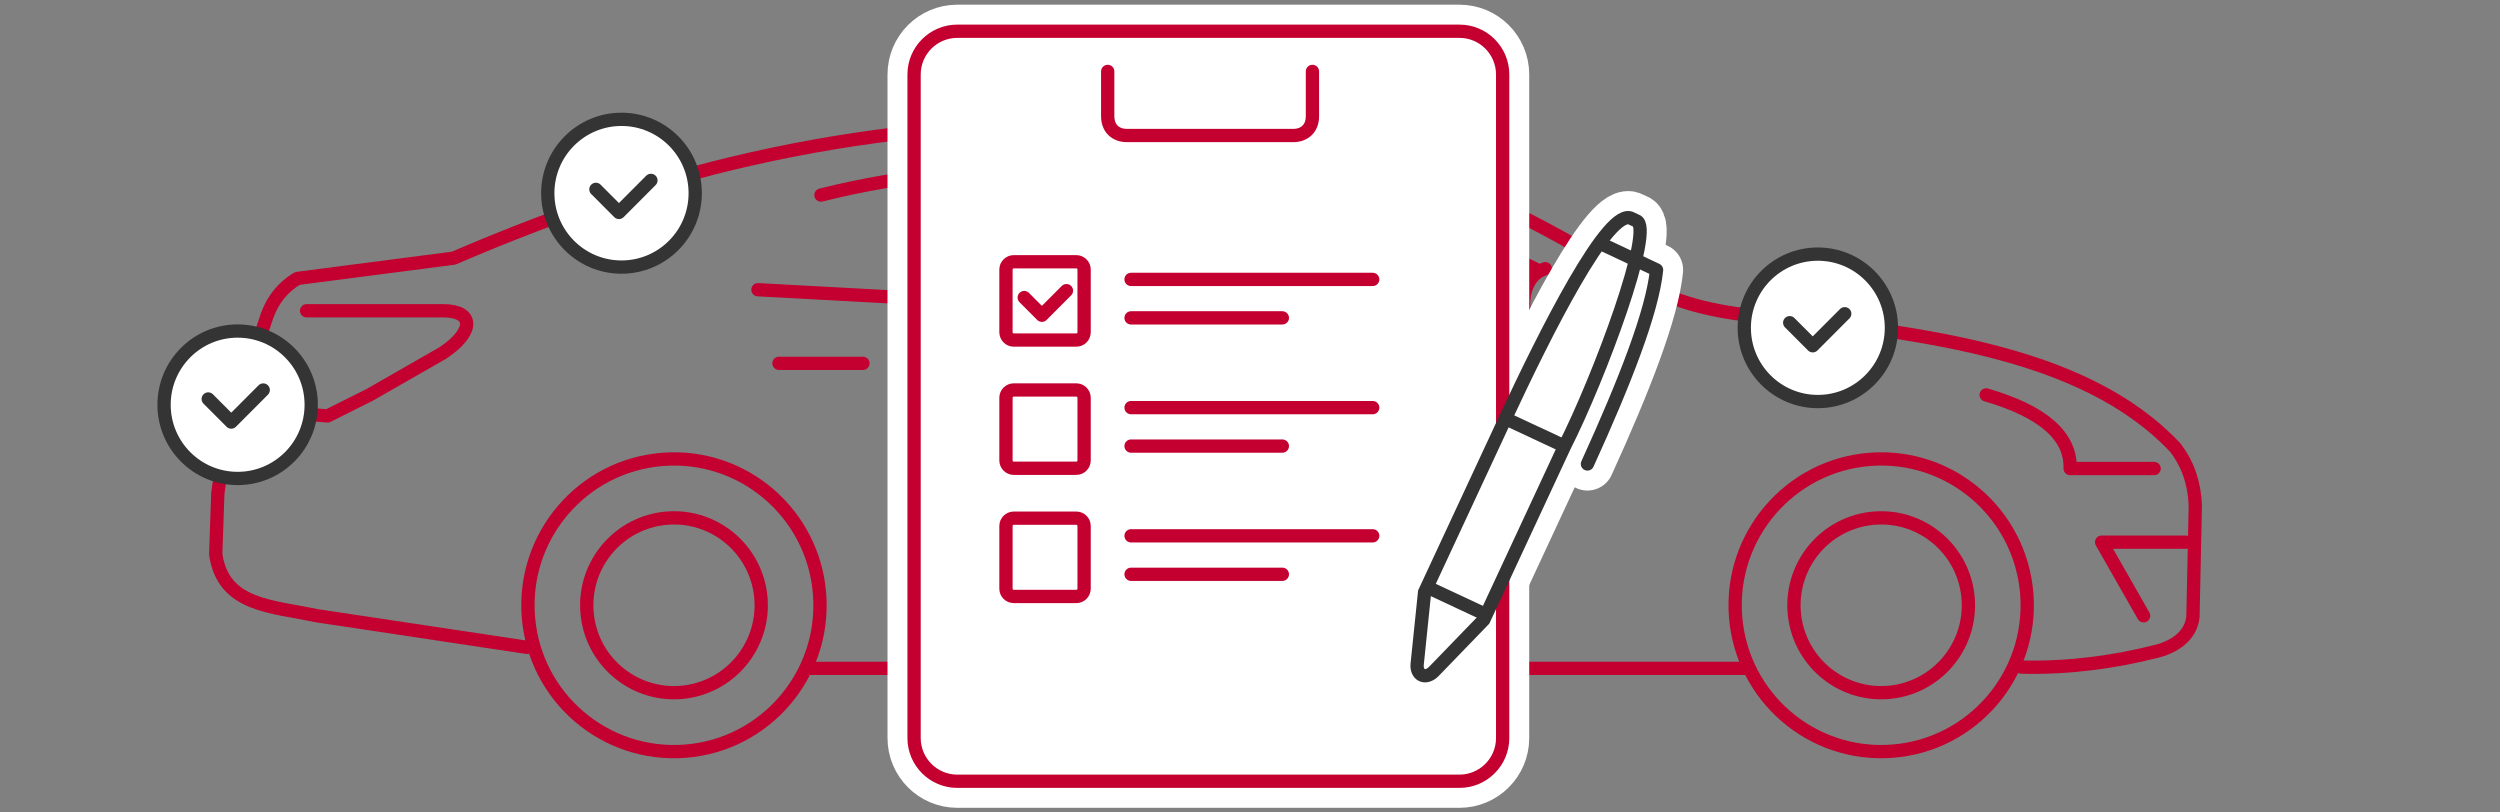 <svg width="320" height="104" viewBox="0 0 320 104" fill="none" xmlns="http://www.w3.org/2000/svg">
<rect x="0" y="0" width="320" height="104" fill="#808080" stroke="none"/>
<path d="M38.163 35.627L58.053 33.045C86.269 20.929 110.455 15.543 142.704 15.543C166.89 15.543 186.58 21.807 207.433 34.896C212.492 37.72 215.973 39.225 222.273 40.152C244.822 42.351 266.593 44.655 278.454 57.32C279.852 59.155 280.857 61.446 280.999 64.716L280.697 78.953C280.429 81.538 278.088 82.911 275.806 83.423C270.866 84.674 264.977 85.552 258.739 85.388" stroke="#C3002F" stroke-width="1.7" stroke-miterlimit="79.84" stroke-linecap="round" stroke-linejoin="round"/>
<path d="M242.225 96.152C231.931 96.945 222.944 89.226 222.152 78.911C221.36 68.596 229.063 59.592 239.357 58.798C249.651 58.005 258.638 65.724 259.43 76.039C260.221 86.353 252.518 95.359 242.225 96.152Z" stroke="#C3002F" stroke-width="1.7" stroke-miterlimit="79.84"/>
<path d="M279.757 69.397H269.009L274.382 78.82" stroke="#C3002F" stroke-width="1.7" stroke-miterlimit="79.84" stroke-linecap="round" stroke-linejoin="round"/>
<path d="M275.727 59.973H264.977C265.103 55.856 261.596 52.695 254.229 50.549" stroke="#C3002F" stroke-width="1.7" stroke-miterlimit="79.84" stroke-linecap="round" stroke-linejoin="round"/>
<path d="M223.324 85.552H103.736" stroke="#C3002F" stroke-width="1.7" stroke-miterlimit="79.84" stroke-linecap="round" stroke-linejoin="round"/>
<path d="M67.459 82.86L40.585 78.82C34.707 77.576 28.556 77.579 27.613 70.94L27.882 63.132C28.599 57.535 30.657 50.931 34.197 40.379C34.967 38.275 36.245 36.779 37.898 35.739" stroke="#C3002F" stroke-width="1.7" stroke-miterlimit="79.84" stroke-linecap="round" stroke-linejoin="round"/>
<path d="M39.241 39.777H56.708C60.74 39.777 60.74 42.469 56.708 45.163L47.303 50.549L41.928 53.241L33.15 52.523" stroke="#C3002F" stroke-width="1.7" stroke-miterlimit="79.84" stroke-linecap="round" stroke-linejoin="round"/>
<path d="M99.706 46.508H110.455" stroke="#C3002F" stroke-width="1.7" stroke-miterlimit="79.84" stroke-linecap="round" stroke-linejoin="round"/>
<path d="M156.141 49.201H166.889" stroke="#C3002F" stroke-width="1.7" stroke-miterlimit="79.84" stroke-linecap="round" stroke-linejoin="round"/>
<path d="M197.793 34.391C195.894 34.946 195.027 36.916 195.027 38.885C195.027 42.063 197.012 43.816 199.137 43.816H204.512" stroke="#C3002F" stroke-width="1.7" stroke-miterlimit="79.84" stroke-linecap="round" stroke-linejoin="round"/>
<path d="M196.449 34.391C181.213 26.858 165.259 21.838 148.076 20.929" stroke="#C3002F" stroke-width="1.7" stroke-miterlimit="79.84" stroke-linecap="round" stroke-linejoin="round"/>
<path d="M196.028 42.451L97.017 37.084" stroke="#C3002F" stroke-width="1.7" stroke-miterlimit="79.84" stroke-linecap="round" stroke-linejoin="round"/>
<path d="M142.703 39.777L140.015 20.929C125.27 21.607 115.83 22.275 105.081 24.967" stroke="#C3002F" stroke-width="1.7" stroke-miterlimit="79.84" stroke-linecap="round" stroke-linejoin="round"/>
<path d="M241.647 88.631C235.499 89.104 230.131 84.494 229.658 78.333C229.186 72.171 233.787 66.793 239.935 66.319C246.083 65.845 251.451 70.456 251.923 76.617C252.396 82.778 247.795 88.157 241.647 88.631Z" stroke="#C3002F" stroke-width="1.7" stroke-miterlimit="79.84"/>
<path d="M87.702 96.152C77.408 96.945 68.421 89.226 67.63 78.911C66.838 68.596 74.541 59.592 84.835 58.798C95.129 58.005 104.115 65.724 104.907 76.039C105.699 86.353 97.996 95.359 87.702 96.152Z" stroke="#C3002F" stroke-width="1.7" stroke-miterlimit="79.84"/>
<path d="M87.125 88.631C80.977 89.104 75.609 84.494 75.136 78.333C74.663 72.172 79.264 66.793 85.413 66.319C91.562 65.846 96.93 70.456 97.403 76.617C97.876 82.778 93.274 88.157 87.125 88.631Z" stroke="#C3002F" stroke-width="1.7" stroke-miterlimit="79.84"/>
<path fill-rule="evenodd" clip-rule="evenodd" d="M117.001 9.537V94.463C117.001 97.519 119.477 100 122.527 100H186.815C189.864 100 192.341 97.519 192.341 94.463V9.537C192.341 6.481 189.864 4 186.815 4H122.527C119.477 4 117.001 6.481 117.001 9.537Z" fill="white" stroke="white" stroke-width="6.799" stroke-miterlimit="79.84"/>
<path d="M137.765 43.527H129.763C129.21 43.527 128.763 43.079 128.763 42.525V34.507C128.763 33.954 129.21 33.505 129.763 33.505H137.765C138.317 33.505 138.765 33.954 138.765 34.507V42.525C138.765 43.079 138.317 43.527 137.765 43.527Z" fill="white" stroke="white" stroke-width="6.799" stroke-miterlimit="79.84"/>
<path d="M137.765 59.938H129.763C129.21 59.938 128.763 59.489 128.763 58.935V50.917C128.763 50.364 129.21 49.915 129.763 49.915H137.765C138.317 49.915 138.765 50.364 138.765 50.917V58.935C138.765 59.489 138.317 59.938 137.765 59.938Z" fill="white" stroke="white" stroke-width="6.799" stroke-miterlimit="79.84"/>
<path d="M137.765 76.348H129.763C129.21 76.348 128.763 75.899 128.763 75.346V67.328C128.763 66.774 129.21 66.326 129.763 66.326H137.765C138.317 66.326 138.765 66.774 138.765 67.328V75.346C138.765 75.899 138.317 76.348 137.765 76.348Z" fill="white" stroke="white" stroke-width="6.799" stroke-miterlimit="79.84"/>
<path d="M144.775 35.764H175.707" stroke="white" stroke-width="6.799" stroke-miterlimit="79.84" stroke-linecap="round" stroke-linejoin="round"/>
<path d="M144.775 40.687H164.141" stroke="white" stroke-width="6.799" stroke-miterlimit="79.84" stroke-linecap="round" stroke-linejoin="round"/>
<path d="M144.775 52.175H175.707" stroke="white" stroke-width="6.799" stroke-miterlimit="79.84" stroke-linecap="round" stroke-linejoin="round"/>
<path d="M144.775 57.098H164.141" stroke="white" stroke-width="6.799" stroke-miterlimit="79.84" stroke-linecap="round" stroke-linejoin="round"/>
<path d="M144.775 68.585H175.707" stroke="white" stroke-width="6.799" stroke-miterlimit="79.84" stroke-linecap="round" stroke-linejoin="round"/>
<path d="M144.775 73.508H164.141" stroke="white" stroke-width="6.799" stroke-miterlimit="79.84" stroke-linecap="round" stroke-linejoin="round"/>
<path d="M139.33 9.141V14.884C139.33 16.453 140.363 17.346 141.787 17.346H167.992C169.415 17.346 170.448 16.453 170.448 14.884V9.141" stroke="white" stroke-width="6.799" stroke-miterlimit="79.84" stroke-linecap="round" stroke-linejoin="round"/>
<path fill-rule="evenodd" clip-rule="evenodd" d="M192.66 53.644L182.349 75.798L181.395 85.042C181.281 86.332 182.349 87.029 183.466 86.011L189.921 79.335L200.231 57.182C204.723 48.332 211.89 29.048 209.441 28.255L208.854 27.981C205.952 26.273 197.736 42.736 192.66 53.644Z" fill="white" stroke="white" stroke-width="6.799" stroke-miterlimit="79.84"/>
<path d="M189.791 78.475L183.111 75.355" stroke="white" stroke-width="6.799" stroke-miterlimit="79.84" stroke-linecap="round" stroke-linejoin="round"/>
<path d="M193.148 53.788L199.827 56.909" stroke="white" stroke-width="6.799" stroke-miterlimit="79.84" stroke-linecap="round" stroke-linejoin="round"/>
<path d="M204.894 31.181L212.041 34.55C211.499 39.878 208.012 48.816 203.192 59.388" stroke="white" stroke-width="6.799" stroke-miterlimit="79.84" stroke-linecap="round" stroke-linejoin="round"/>
<path d="M242.102 41.962C242.102 47.173 237.886 51.398 232.685 51.398C227.484 51.398 223.268 47.173 223.268 41.962C223.268 36.75 227.484 32.526 232.685 32.526C237.886 32.526 242.102 36.75 242.102 41.962Z" fill="white" stroke="#343434" stroke-width="1.7" stroke-miterlimit="79.84"/>
<path d="M39.835 51.808C39.835 57.019 35.618 61.244 30.417 61.244C25.216 61.244 21 57.019 21 51.808C21 46.597 25.216 42.372 30.417 42.372C35.618 42.372 39.835 46.597 39.835 51.808Z" fill="white" stroke="#343434" stroke-width="1.7" stroke-miterlimit="79.84"/>
<path d="M88.988 24.731C88.988 29.953 84.763 34.187 79.551 34.187C74.339 34.187 70.114 29.953 70.114 24.731C70.114 19.509 74.339 15.275 79.551 15.275C84.763 15.275 88.988 19.509 88.988 24.731Z" fill="white" stroke="#343434" stroke-width="1.7" stroke-miterlimit="79.84"/>
<path d="M229.082 41.305L232.03 44.259L236.125 40.157" stroke="#343434" stroke-width="1.7" stroke-miterlimit="79.84" stroke-linecap="round" stroke-linejoin="round"/>
<path d="M76.276 24.238L79.224 27.192L83.319 23.09" stroke="#343434" stroke-width="1.7" stroke-miterlimit="79.84" stroke-linecap="round" stroke-linejoin="round"/>
<path d="M26.651 51.069L29.599 54.023L33.694 49.921" stroke="#343434" stroke-width="1.7" stroke-miterlimit="79.84" stroke-linecap="round" stroke-linejoin="round"/>
<path fill-rule="evenodd" clip-rule="evenodd" d="M117.001 9.537V94.463C117.001 97.519 119.477 100 122.527 100H186.815C189.864 100 192.341 97.519 192.341 94.463V9.537C192.341 6.481 189.864 4 186.815 4H122.527C119.477 4 117.001 6.481 117.001 9.537Z" fill="white" stroke="#C3002F" stroke-width="1.7" stroke-miterlimit="79.84"/>
<path d="M137.765 43.527H129.763C129.21 43.527 128.763 43.079 128.763 42.525V34.507C128.763 33.954 129.21 33.505 129.763 33.505H137.765C138.317 33.505 138.765 33.954 138.765 34.507V42.525C138.765 43.079 138.317 43.527 137.765 43.527Z" fill="white" stroke="#C3002F" stroke-width="1.7" stroke-miterlimit="79.84"/>
<path d="M137.765 59.938H129.763C129.21 59.938 128.763 59.489 128.763 58.935V50.917C128.763 50.364 129.21 49.915 129.763 49.915H137.765C138.317 49.915 138.765 50.364 138.765 50.917V58.935C138.765 59.489 138.317 59.938 137.765 59.938Z" fill="white" stroke="#C3002F" stroke-width="1.7" stroke-miterlimit="79.84"/>
<path d="M137.765 76.348H129.763C129.21 76.348 128.763 75.899 128.763 75.346V67.328C128.763 66.774 129.21 66.326 129.763 66.326H137.765C138.317 66.326 138.765 66.774 138.765 67.328V75.346C138.765 75.899 138.317 76.348 137.765 76.348Z" fill="white" stroke="#C3002F" stroke-width="1.7" stroke-miterlimit="79.84"/>
<path d="M144.775 35.764H175.707" stroke="#C3002F" stroke-width="1.7" stroke-miterlimit="79.84" stroke-linecap="round" stroke-linejoin="round"/>
<path d="M144.775 40.687H164.141" stroke="#C3002F" stroke-width="1.7" stroke-miterlimit="79.84" stroke-linecap="round" stroke-linejoin="round"/>
<path d="M144.775 52.175H175.707" stroke="#C3002F" stroke-width="1.7" stroke-miterlimit="79.84" stroke-linecap="round" stroke-linejoin="round"/>
<path d="M144.775 57.098H164.141" stroke="#C3002F" stroke-width="1.7" stroke-miterlimit="79.84" stroke-linecap="round" stroke-linejoin="round"/>
<path d="M144.775 68.585H175.707" stroke="#C3002F" stroke-width="1.7" stroke-miterlimit="79.84" stroke-linecap="round" stroke-linejoin="round"/>
<path d="M144.775 73.508H164.141" stroke="#C3002F" stroke-width="1.7" stroke-miterlimit="79.84" stroke-linecap="round" stroke-linejoin="round"/>
<path d="M141.787 9.141V14.884C141.787 16.453 142.82 17.346 144.244 17.346H165.535C166.959 17.346 167.992 16.453 167.992 14.884V9.141" stroke="#C3002F" stroke-width="1.7" stroke-miterlimit="79.84" stroke-linecap="round" stroke-linejoin="round"/>
<path fill-rule="evenodd" clip-rule="evenodd" d="M192.66 53.644L182.349 75.798L181.395 85.042C181.281 86.332 182.349 87.029 183.466 86.011L189.921 79.335L200.231 57.182C204.723 48.332 211.89 29.048 209.441 28.255L208.854 27.981C205.952 26.273 197.736 42.736 192.66 53.644Z" fill="white" stroke="#343434" stroke-width="1.7" stroke-miterlimit="79.84"/>
<path d="M189.791 78.475L183.111 75.355" stroke="#343434" stroke-width="1.7" stroke-miterlimit="79.84" stroke-linecap="round" stroke-linejoin="round"/>
<path d="M193.148 53.788L199.827 56.909" stroke="#343434" stroke-width="1.7" stroke-miterlimit="79.84" stroke-linecap="round" stroke-linejoin="round"/>
<path d="M204.894 31.181L212.041 34.55C211.499 39.878 208.012 48.816 203.192 59.388" stroke="#343434" stroke-width="1.7" stroke-miterlimit="79.84" stroke-linecap="round" stroke-linejoin="round"/>
<path d="M131.101 38.086L133.363 40.352L136.505 37.204" stroke="#C3002F" stroke-width="1.7" stroke-miterlimit="79.84" stroke-linecap="round" stroke-linejoin="round"/>
</svg>
